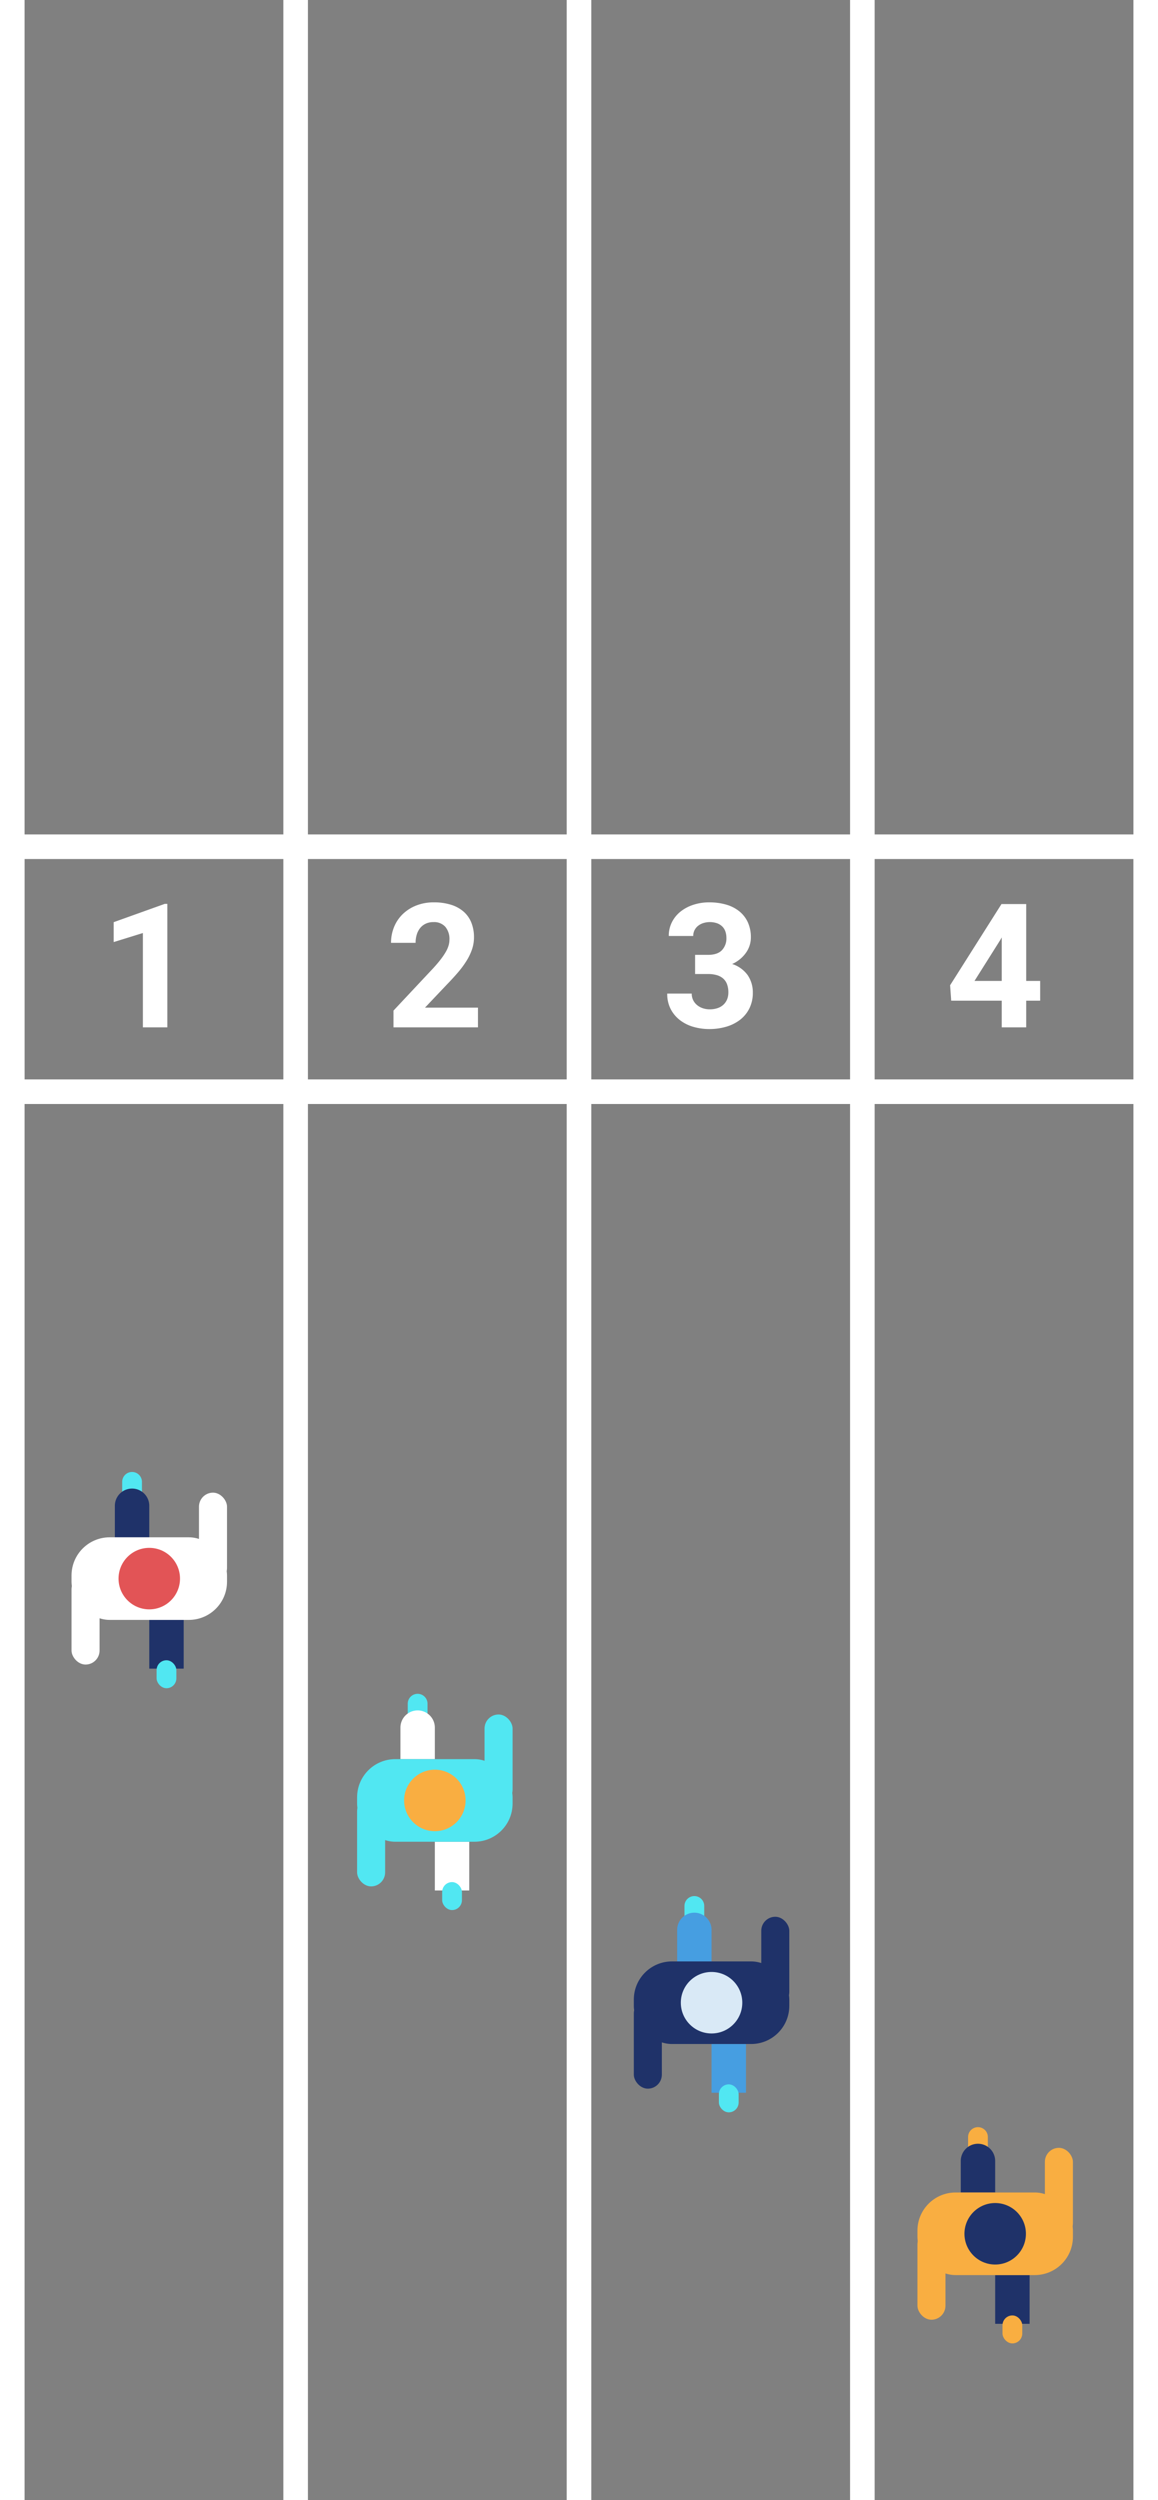 <svg xmlns="http://www.w3.org/2000/svg" width="518.302" height="1118.302" viewBox="0 0 518.302 1118.302"><rect x="0" y="0" width="518.302" height="1118.302" fill="#808080" stroke="none"/><g><line x1="5.5" x2="5.5" y1="1118.302" fill="none" stroke="#fff" stroke-miterlimit="10" stroke-width="11"/><line x1="259.151" x2="259.151" y1="1118.302" fill="none" stroke="#fff" stroke-miterlimit="10" stroke-width="11"/><line x1="512.802" x2="512.802" y1="1118.302" fill="none" stroke="#fff" stroke-miterlimit="10" stroke-width="11"/><line x1="132.325" x2="132.325" y1="1118.302" fill="none" stroke="#fff" stroke-miterlimit="10" stroke-width="11"/><line x1="385.976" x2="385.976" y1="1118.302" fill="none" stroke="#fff" stroke-miterlimit="10" stroke-width="11"/><g><rect width="507.302" height="109.578" x="5.5" y="378.756" fill="none" stroke="#fff" stroke-miterlimit="10" stroke-width="11"/><path fill="#fff" d="M74.9,459.551H63.952v-42.2L50.884,421.4v-8.9l22.843-8.183H74.9Z"/><path fill="#fff" d="M213.931,459.551H176.124v-7.5l17.842-19.017q2.008-2.2,3.391-4.015a29.7,29.7,0,0,0,2.235-3.334,12.756,12.756,0,0,0,1.212-2.823,9.474,9.474,0,0,0,.36-2.519,8.429,8.429,0,0,0-1.856-5.777,6.7,6.7,0,0,0-5.3-2.1,8,8,0,0,0-3.43.7,7.026,7.026,0,0,0-2.5,1.933,8.644,8.644,0,0,0-1.533,2.935,12.432,12.432,0,0,0-.531,3.713H175.024a18.586,18.586,0,0,1,1.327-7.009,16.773,16.773,0,0,1,3.826-5.757,18.318,18.318,0,0,1,6.043-3.9,21.025,21.025,0,0,1,7.974-1.439,25.143,25.143,0,0,1,7.709,1.08,15.6,15.6,0,0,1,5.625,3.087,12.9,12.9,0,0,1,3.448,4.925,17.408,17.408,0,0,1,1.174,6.553,16.555,16.555,0,0,1-.872,5.342,25.081,25.081,0,0,1-2.462,5.152,41.882,41.882,0,0,1-3.844,5.209q-2.256,2.632-5.02,5.474l-9.736,10.267h23.715Z"/><path fill="#fff" d="M311.114,427.123h5.834q4.167,0,6.175-2.083a7.632,7.632,0,0,0,2.008-5.531,8.533,8.533,0,0,0-.454-2.822,5.832,5.832,0,0,0-1.383-2.236,6.508,6.508,0,0,0-2.33-1.458,10.079,10.079,0,0,0-6.156-.095,7.418,7.418,0,0,0-2.349,1.231,5.843,5.843,0,0,0-1.591,1.951,5.644,5.644,0,0,0-.588,2.6H299.333a13.434,13.434,0,0,1,1.42-6.195,14.324,14.324,0,0,1,3.864-4.735,18.15,18.15,0,0,1,5.74-3.03,22.486,22.486,0,0,1,7.046-1.08,26.98,26.98,0,0,1,7.595,1,16.765,16.765,0,0,1,5.892,2.993,13.626,13.626,0,0,1,3.826,4.925,16,16,0,0,1,1.363,6.8,11.653,11.653,0,0,1-.549,3.523,11.9,11.9,0,0,1-1.629,3.277A14.982,14.982,0,0,1,331.268,429a15.317,15.317,0,0,1-3.561,2.217,13.7,13.7,0,0,1,6.951,5,13.556,13.556,0,0,1,2.292,7.88,15.371,15.371,0,0,1-1.5,6.894,14.683,14.683,0,0,1-4.11,5.1,18.486,18.486,0,0,1-6.195,3.144,26.7,26.7,0,0,1-7.746,1.08,25.388,25.388,0,0,1-6.9-.948,18.065,18.065,0,0,1-6-2.917,15,15,0,0,1-4.242-4.943,14.624,14.624,0,0,1-1.611-7.065H309.6a6.514,6.514,0,0,0,2.292,5.057,8,8,0,0,0,2.557,1.458,9.43,9.43,0,0,0,3.22.531,10.706,10.706,0,0,0,3.485-.531,7.211,7.211,0,0,0,2.633-1.534,6.682,6.682,0,0,0,1.649-2.387,8.061,8.061,0,0,0,.567-3.087,10.2,10.2,0,0,0-.625-3.769,6.3,6.3,0,0,0-1.8-2.557,7.585,7.585,0,0,0-2.859-1.459,13.97,13.97,0,0,0-3.77-.473h-5.834Z"/><path fill="#fff" d="M459.31,438.791h6.251v8.827H459.31v11.933H448.362V447.618H425.745l-.492-6.894,23-36.33H459.31Zm-23.147,0h12.2V419.319l-.72,1.25Z"/></g><g><path fill="#51e7f2" d="M59.111,658.436h0a4.423,4.423,0,0,1,4.423,4.423v8.094a0,0,0,0,1,0,0H54.688a0,0,0,0,1,0,0v-8.094A4.423,4.423,0,0,1,59.111,658.436Z"/><path fill="#1f3269" d="M59.111,665.86h0a7.7,7.7,0,0,1,7.7,7.7v14.1a0,0,0,0,1,0,0h-15.4a0,0,0,0,1,0,0v-14.1A7.7,7.7,0,0,1,59.111,665.86Z"/><rect width="15.405" height="21.798" x="66.813" y="724.61" fill="#1f3269"/><rect width="8.846" height="12.517" x="70.092" y="742.656" fill="#51e7f2" rx="4.423"/><rect width="69.594" height="36.951" x="32.016" y="687.659" fill="#fff" rx="17.08"/><circle cx="66.813" cy="706.134" r="13.756" fill="#e25456"/><rect width="12.55" height="39.943" x="89.059" y="667.687" fill="#fff" rx="6.275"/><rect width="12.55" height="39.943" x="32.016" y="704.638" fill="#fff" rx="6.275"/></g><g><path fill="#51e7f2" d="M186.927,757.667h0a4.423,4.423,0,0,1,4.423,4.423v8.094a0,0,0,0,1,0,0H182.5a0,0,0,0,1,0,0V762.09A4.423,4.423,0,0,1,186.927,757.667Z"/><path fill="#fff" d="M186.927,765.091h0a7.7,7.7,0,0,1,7.7,7.7v14.1a0,0,0,0,1,0,0h-15.4a0,0,0,0,1,0,0v-14.1A7.7,7.7,0,0,1,186.927,765.091Z"/><rect width="15.405" height="21.798" x="194.629" y="823.84" fill="#fff"/><rect width="8.846" height="12.517" x="197.909" y="841.887" fill="#51e7f2" rx="4.423"/><rect width="69.594" height="36.951" x="159.833" y="786.889" fill="#51e7f2" rx="17.08"/><circle cx="194.629" cy="805.365" r="13.756" fill="#f9ae41"/><rect width="12.55" height="39.943" x="216.876" y="766.918" fill="#51e7f2" rx="6.275"/><rect width="12.55" height="39.943" x="159.833" y="803.869" fill="#51e7f2" rx="6.275"/></g><g><path fill="#51e7f2" d="M310.78,848.145h0a4.423,4.423,0,0,1,4.423,4.423v8.094a0,0,0,0,1,0,0h-8.846a0,0,0,0,1,0,0v-8.094A4.423,4.423,0,0,1,310.78,848.145Z"/><path fill="#469ee1" d="M310.78,855.57h0a7.7,7.7,0,0,1,7.7,7.7v14.1a0,0,0,0,1,0,0h-15.4a0,0,0,0,1,0,0v-14.1A7.7,7.7,0,0,1,310.78,855.57Z"/><rect width="15.405" height="21.798" x="318.482" y="914.319" fill="#469ee1"/><rect width="8.846" height="12.517" x="321.762" y="932.365" fill="#51e7f2" rx="4.423"/><rect width="69.594" height="36.951" x="283.685" y="877.368" fill="#1f3269" rx="17.08"/><circle cx="318.482" cy="895.844" r="13.756" fill="#d9e9f6"/><rect width="12.55" height="39.943" x="340.729" y="857.396" fill="#1f3269" rx="6.275"/><rect width="12.55" height="39.943" x="283.685" y="894.347" fill="#1f3269" rx="6.275"/></g><g><path fill="#f9ae41" d="M437.723,951.508h0a4.423,4.423,0,0,1,4.423,4.423v8.094a0,0,0,0,1,0,0H433.3a0,0,0,0,1,0,0v-8.094A4.423,4.423,0,0,1,437.723,951.508Z"/><path fill="#1f3269" d="M437.723,958.933h0a7.7,7.7,0,0,1,7.7,7.7v14.1a0,0,0,0,1,0,0h-15.4a0,0,0,0,1,0,0v-14.1A7.7,7.7,0,0,1,437.723,958.933Z"/><rect width="15.405" height="21.798" x="445.426" y="1017.682" fill="#1f3269"/><rect width="8.846" height="12.517" x="448.705" y="1035.728" fill="#f9ae41" rx="4.423"/><rect width="69.594" height="36.951" x="410.629" y="980.731" fill="#f9ae41" rx="17.08"/><circle cx="445.426" cy="999.206" r="13.756" fill="#1f3269"/><rect width="12.55" height="39.943" x="467.672" y="960.759" fill="#f9ae41" rx="6.275"/><rect width="12.55" height="39.943" x="410.629" y="997.71" fill="#f9ae41" rx="6.275"/></g></g></svg>